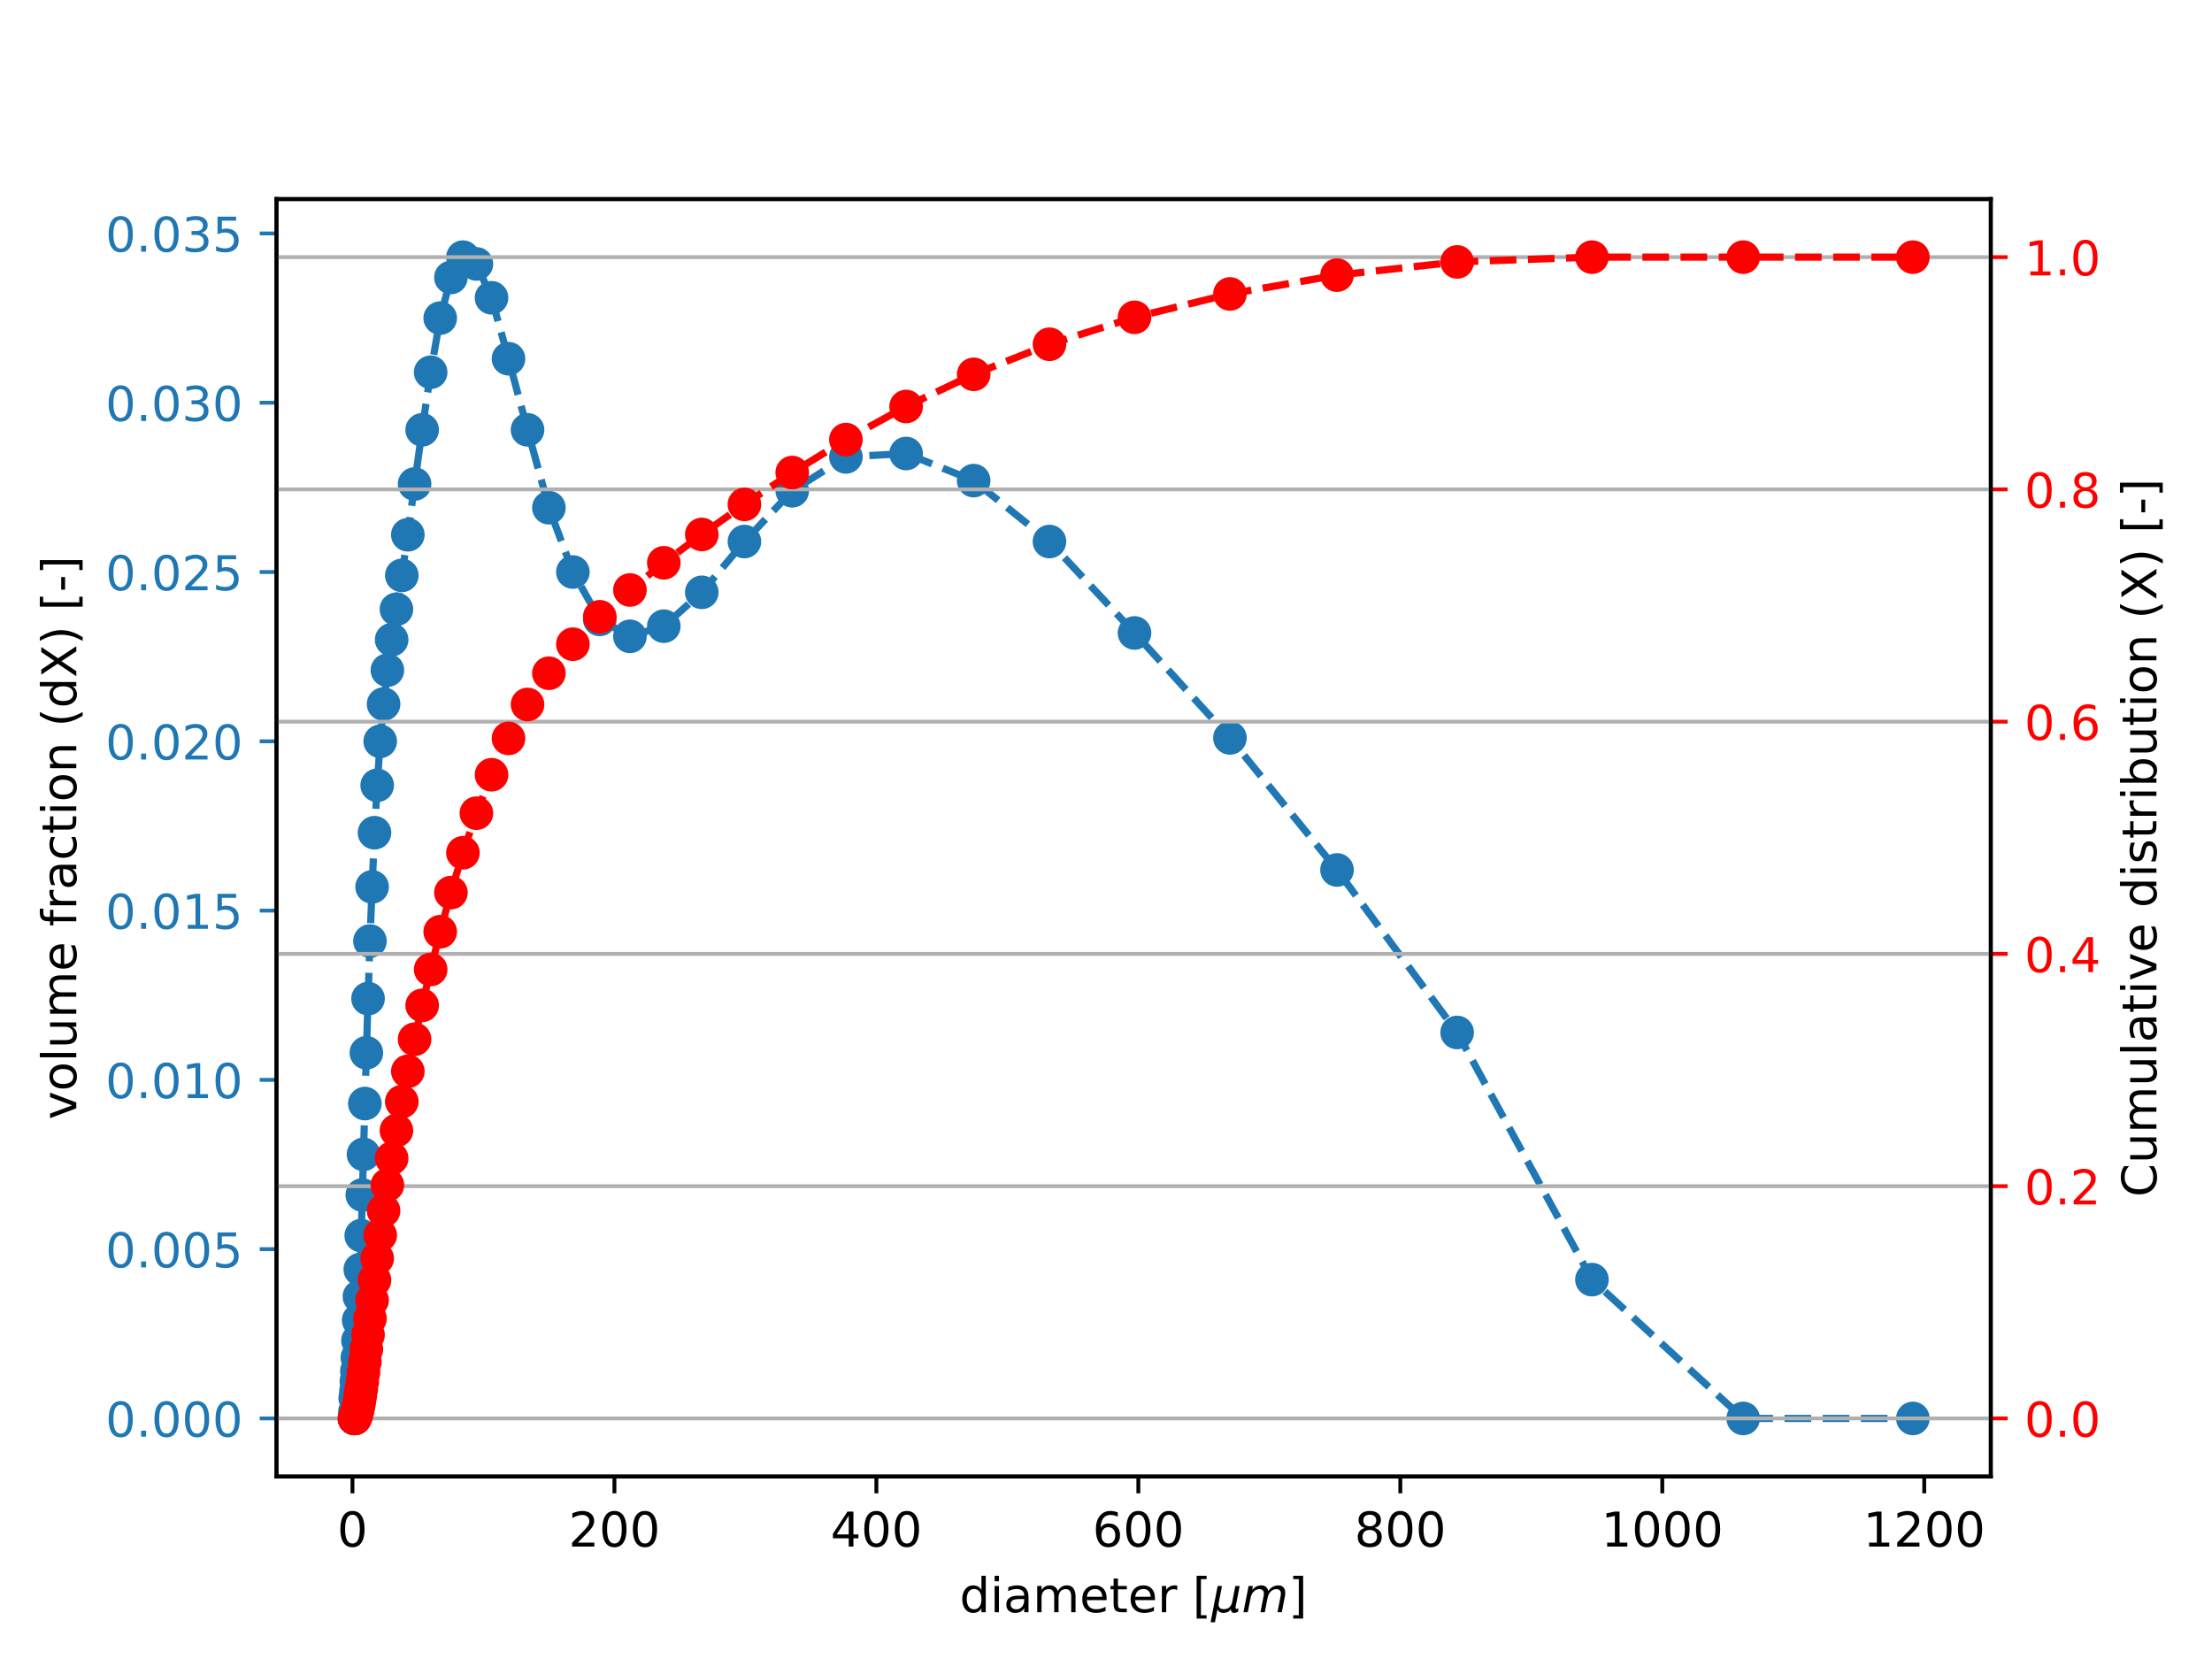 <?xml version="1.0" encoding="utf-8" standalone="no"?>
<!DOCTYPE svg PUBLIC "-//W3C//DTD SVG 1.1//EN"
  "http://www.w3.org/Graphics/SVG/1.1/DTD/svg11.dtd">
<!-- Created with matplotlib (https://matplotlib.org/) -->
<svg height="345.6pt" version="1.1" viewBox="0 0 460.8 345.6" width="460.8pt" xmlns="http://www.w3.org/2000/svg" xmlns:xlink="http://www.w3.org/1999/xlink">
 <defs>
  <style type="text/css">
*{stroke-linecap:butt;stroke-linejoin:round;}
  </style>
 </defs>
 <g id="figure_1">
  <g id="patch_1">
   <path d="M 0 345.6 
L 460.8 345.6 
L 460.8 0 
L 0 0 
z
" style="fill:#ffffff;"/>
  </g>
  <g id="axes_1">
   <g id="patch_2">
    <path d="M 57.6 307.584 
L 414.72 307.584 
L 414.72 41.472 
L 57.6 41.472 
z
" style="fill:#ffffff;"/>
   </g>
   <g id="matplotlib.axis_1">
    <g id="xtick_1">
     <g id="line2d_1">
      <defs>
       <path d="M 0 0 
L 0 3.5 
" id="m85340849f3" style="stroke:#000000;stroke-width:0.8;"/>
      </defs>
      <g>
       <use style="stroke:#000000;stroke-width:0.8;" x="73.423" xlink:href="#m85340849f3" y="307.584"/>
      </g>
     </g>
     <g id="text_1">
      <!-- 0 -->
      <defs>
       <path d="M 31.781 66.406 
Q 24.172 66.406 20.328 58.906 
Q 16.5 51.422 16.5 36.375 
Q 16.5 21.391 20.328 13.891 
Q 24.172 6.391 31.781 6.391 
Q 39.453 6.391 43.281 13.891 
Q 47.125 21.391 47.125 36.375 
Q 47.125 51.422 43.281 58.906 
Q 39.453 66.406 31.781 66.406 
z
M 31.781 74.219 
Q 44.047 74.219 50.516 64.516 
Q 56.984 54.828 56.984 36.375 
Q 56.984 17.969 50.516 8.266 
Q 44.047 -1.422 31.781 -1.422 
Q 19.531 -1.422 13.062 8.266 
Q 6.594 17.969 6.594 36.375 
Q 6.594 54.828 13.062 64.516 
Q 19.531 74.219 31.781 74.219 
z
" id="DejaVuSans-48"/>
      </defs>
      <g transform="translate(70.242 322.182)scale(0.1 -0.1)">
       <use xlink:href="#DejaVuSans-48"/>
      </g>
     </g>
    </g>
    <g id="xtick_2">
     <g id="line2d_2">
      <g>
       <use style="stroke:#000000;stroke-width:0.8;" x="127.995" xlink:href="#m85340849f3" y="307.584"/>
      </g>
     </g>
     <g id="text_2">
      <!-- 200 -->
      <defs>
       <path d="M 19.188 8.297 
L 53.609 8.297 
L 53.609 0 
L 7.328 0 
L 7.328 8.297 
Q 12.938 14.109 22.625 23.891 
Q 32.328 33.688 34.812 36.531 
Q 39.547 41.844 41.422 45.531 
Q 43.312 49.219 43.312 52.781 
Q 43.312 58.594 39.234 62.25 
Q 35.156 65.922 28.609 65.922 
Q 23.969 65.922 18.812 64.312 
Q 13.672 62.703 7.812 59.422 
L 7.812 69.391 
Q 13.766 71.781 18.938 73 
Q 24.125 74.219 28.422 74.219 
Q 39.75 74.219 46.484 68.547 
Q 53.219 62.891 53.219 53.422 
Q 53.219 48.922 51.531 44.891 
Q 49.859 40.875 45.406 35.406 
Q 44.188 33.984 37.641 27.219 
Q 31.109 20.453 19.188 8.297 
z
" id="DejaVuSans-50"/>
      </defs>
      <g transform="translate(118.452 322.182)scale(0.1 -0.1)">
       <use xlink:href="#DejaVuSans-50"/>
       <use x="63.623" xlink:href="#DejaVuSans-48"/>
       <use x="127.246" xlink:href="#DejaVuSans-48"/>
      </g>
     </g>
    </g>
    <g id="xtick_3">
     <g id="line2d_3">
      <g>
       <use style="stroke:#000000;stroke-width:0.8;" x="182.567" xlink:href="#m85340849f3" y="307.584"/>
      </g>
     </g>
     <g id="text_3">
      <!-- 400 -->
      <defs>
       <path d="M 37.797 64.312 
L 12.891 25.391 
L 37.797 25.391 
z
M 35.203 72.906 
L 47.609 72.906 
L 47.609 25.391 
L 58.016 25.391 
L 58.016 17.188 
L 47.609 17.188 
L 47.609 0 
L 37.797 0 
L 37.797 17.188 
L 4.891 17.188 
L 4.891 26.703 
z
" id="DejaVuSans-52"/>
      </defs>
      <g transform="translate(173.023 322.182)scale(0.1 -0.1)">
       <use xlink:href="#DejaVuSans-52"/>
       <use x="63.623" xlink:href="#DejaVuSans-48"/>
       <use x="127.246" xlink:href="#DejaVuSans-48"/>
      </g>
     </g>
    </g>
    <g id="xtick_4">
     <g id="line2d_4">
      <g>
       <use style="stroke:#000000;stroke-width:0.8;" x="237.139" xlink:href="#m85340849f3" y="307.584"/>
      </g>
     </g>
     <g id="text_4">
      <!-- 600 -->
      <defs>
       <path d="M 33.016 40.375 
Q 26.375 40.375 22.484 35.828 
Q 18.609 31.297 18.609 23.391 
Q 18.609 15.531 22.484 10.953 
Q 26.375 6.391 33.016 6.391 
Q 39.656 6.391 43.531 10.953 
Q 47.406 15.531 47.406 23.391 
Q 47.406 31.297 43.531 35.828 
Q 39.656 40.375 33.016 40.375 
z
M 52.594 71.297 
L 52.594 62.312 
Q 48.875 64.062 45.094 64.984 
Q 41.312 65.922 37.594 65.922 
Q 27.828 65.922 22.672 59.328 
Q 17.531 52.734 16.797 39.406 
Q 19.672 43.656 24.016 45.922 
Q 28.375 48.188 33.594 48.188 
Q 44.578 48.188 50.953 41.516 
Q 57.328 34.859 57.328 23.391 
Q 57.328 12.156 50.688 5.359 
Q 44.047 -1.422 33.016 -1.422 
Q 20.359 -1.422 13.672 8.266 
Q 6.984 17.969 6.984 36.375 
Q 6.984 53.656 15.188 63.938 
Q 23.391 74.219 37.203 74.219 
Q 40.922 74.219 44.703 73.484 
Q 48.484 72.75 52.594 71.297 
z
" id="DejaVuSans-54"/>
      </defs>
      <g transform="translate(227.595 322.182)scale(0.1 -0.1)">
       <use xlink:href="#DejaVuSans-54"/>
       <use x="63.623" xlink:href="#DejaVuSans-48"/>
       <use x="127.246" xlink:href="#DejaVuSans-48"/>
      </g>
     </g>
    </g>
    <g id="xtick_5">
     <g id="line2d_5">
      <g>
       <use style="stroke:#000000;stroke-width:0.8;" x="291.711" xlink:href="#m85340849f3" y="307.584"/>
      </g>
     </g>
     <g id="text_5">
      <!-- 800 -->
      <defs>
       <path d="M 31.781 34.625 
Q 24.75 34.625 20.719 30.859 
Q 16.703 27.094 16.703 20.516 
Q 16.703 13.922 20.719 10.156 
Q 24.75 6.391 31.781 6.391 
Q 38.812 6.391 42.859 10.172 
Q 46.922 13.969 46.922 20.516 
Q 46.922 27.094 42.891 30.859 
Q 38.875 34.625 31.781 34.625 
z
M 21.922 38.812 
Q 15.578 40.375 12.031 44.719 
Q 8.5 49.078 8.5 55.328 
Q 8.5 64.062 14.719 69.141 
Q 20.953 74.219 31.781 74.219 
Q 42.672 74.219 48.875 69.141 
Q 55.078 64.062 55.078 55.328 
Q 55.078 49.078 51.531 44.719 
Q 48 40.375 41.703 38.812 
Q 48.828 37.156 52.797 32.312 
Q 56.781 27.484 56.781 20.516 
Q 56.781 9.906 50.312 4.234 
Q 43.844 -1.422 31.781 -1.422 
Q 19.734 -1.422 13.25 4.234 
Q 6.781 9.906 6.781 20.516 
Q 6.781 27.484 10.781 32.312 
Q 14.797 37.156 21.922 38.812 
z
M 18.312 54.391 
Q 18.312 48.734 21.844 45.562 
Q 25.391 42.391 31.781 42.391 
Q 38.141 42.391 41.719 45.562 
Q 45.312 48.734 45.312 54.391 
Q 45.312 60.062 41.719 63.234 
Q 38.141 66.406 31.781 66.406 
Q 25.391 66.406 21.844 63.234 
Q 18.312 60.062 18.312 54.391 
z
" id="DejaVuSans-56"/>
      </defs>
      <g transform="translate(282.167 322.182)scale(0.1 -0.1)">
       <use xlink:href="#DejaVuSans-56"/>
       <use x="63.623" xlink:href="#DejaVuSans-48"/>
       <use x="127.246" xlink:href="#DejaVuSans-48"/>
      </g>
     </g>
    </g>
    <g id="xtick_6">
     <g id="line2d_6">
      <g>
       <use style="stroke:#000000;stroke-width:0.8;" x="346.283" xlink:href="#m85340849f3" y="307.584"/>
      </g>
     </g>
     <g id="text_6">
      <!-- 1000 -->
      <defs>
       <path d="M 12.406 8.297 
L 28.516 8.297 
L 28.516 63.922 
L 10.984 60.406 
L 10.984 69.391 
L 28.422 72.906 
L 38.281 72.906 
L 38.281 8.297 
L 54.391 8.297 
L 54.391 0 
L 12.406 0 
z
" id="DejaVuSans-49"/>
      </defs>
      <g transform="translate(333.558 322.182)scale(0.1 -0.1)">
       <use xlink:href="#DejaVuSans-49"/>
       <use x="63.623" xlink:href="#DejaVuSans-48"/>
       <use x="127.246" xlink:href="#DejaVuSans-48"/>
       <use x="190.869" xlink:href="#DejaVuSans-48"/>
      </g>
     </g>
    </g>
    <g id="xtick_7">
     <g id="line2d_7">
      <g>
       <use style="stroke:#000000;stroke-width:0.8;" x="400.854" xlink:href="#m85340849f3" y="307.584"/>
      </g>
     </g>
     <g id="text_7">
      <!-- 1200 -->
      <g transform="translate(388.129 322.182)scale(0.1 -0.1)">
       <use xlink:href="#DejaVuSans-49"/>
       <use x="63.623" xlink:href="#DejaVuSans-50"/>
       <use x="127.246" xlink:href="#DejaVuSans-48"/>
       <use x="190.869" xlink:href="#DejaVuSans-48"/>
      </g>
     </g>
    </g>
    <g id="text_8">
     <!-- diameter [$\mu m$] -->
     <defs>
      <path d="M 45.406 46.391 
L 45.406 75.984 
L 54.391 75.984 
L 54.391 0 
L 45.406 0 
L 45.406 8.203 
Q 42.578 3.328 38.25 0.953 
Q 33.938 -1.422 27.875 -1.422 
Q 17.969 -1.422 11.734 6.484 
Q 5.516 14.406 5.516 27.297 
Q 5.516 40.188 11.734 48.094 
Q 17.969 56 27.875 56 
Q 33.938 56 38.25 53.625 
Q 42.578 51.266 45.406 46.391 
z
M 14.797 27.297 
Q 14.797 17.391 18.875 11.75 
Q 22.953 6.109 30.078 6.109 
Q 37.203 6.109 41.297 11.75 
Q 45.406 17.391 45.406 27.297 
Q 45.406 37.203 41.297 42.844 
Q 37.203 48.484 30.078 48.484 
Q 22.953 48.484 18.875 42.844 
Q 14.797 37.203 14.797 27.297 
z
" id="DejaVuSans-100"/>
      <path d="M 9.422 54.688 
L 18.406 54.688 
L 18.406 0 
L 9.422 0 
z
M 9.422 75.984 
L 18.406 75.984 
L 18.406 64.594 
L 9.422 64.594 
z
" id="DejaVuSans-105"/>
      <path d="M 34.281 27.484 
Q 23.391 27.484 19.188 25 
Q 14.984 22.516 14.984 16.5 
Q 14.984 11.719 18.141 8.906 
Q 21.297 6.109 26.703 6.109 
Q 34.188 6.109 38.703 11.406 
Q 43.219 16.703 43.219 25.484 
L 43.219 27.484 
z
M 52.203 31.203 
L 52.203 0 
L 43.219 0 
L 43.219 8.297 
Q 40.141 3.328 35.547 0.953 
Q 30.953 -1.422 24.312 -1.422 
Q 15.922 -1.422 10.953 3.297 
Q 6 8.016 6 15.922 
Q 6 25.141 12.172 29.828 
Q 18.359 34.516 30.609 34.516 
L 43.219 34.516 
L 43.219 35.406 
Q 43.219 41.609 39.141 45 
Q 35.062 48.391 27.688 48.391 
Q 23 48.391 18.547 47.266 
Q 14.109 46.141 10.016 43.891 
L 10.016 52.203 
Q 14.938 54.109 19.578 55.047 
Q 24.219 56 28.609 56 
Q 40.484 56 46.344 49.844 
Q 52.203 43.703 52.203 31.203 
z
" id="DejaVuSans-97"/>
      <path d="M 52 44.188 
Q 55.375 50.25 60.062 53.125 
Q 64.75 56 71.094 56 
Q 79.641 56 84.281 50.016 
Q 88.922 44.047 88.922 33.016 
L 88.922 0 
L 79.891 0 
L 79.891 32.719 
Q 79.891 40.578 77.094 44.375 
Q 74.312 48.188 68.609 48.188 
Q 61.625 48.188 57.562 43.547 
Q 53.516 38.922 53.516 30.906 
L 53.516 0 
L 44.484 0 
L 44.484 32.719 
Q 44.484 40.625 41.703 44.406 
Q 38.922 48.188 33.109 48.188 
Q 26.219 48.188 22.156 43.531 
Q 18.109 38.875 18.109 30.906 
L 18.109 0 
L 9.078 0 
L 9.078 54.688 
L 18.109 54.688 
L 18.109 46.188 
Q 21.188 51.219 25.484 53.609 
Q 29.781 56 35.688 56 
Q 41.656 56 45.828 52.969 
Q 50 49.953 52 44.188 
z
" id="DejaVuSans-109"/>
      <path d="M 56.203 29.594 
L 56.203 25.203 
L 14.891 25.203 
Q 15.484 15.922 20.484 11.062 
Q 25.484 6.203 34.422 6.203 
Q 39.594 6.203 44.453 7.469 
Q 49.312 8.734 54.109 11.281 
L 54.109 2.781 
Q 49.266 0.734 44.188 -0.344 
Q 39.109 -1.422 33.891 -1.422 
Q 20.797 -1.422 13.156 6.188 
Q 5.516 13.812 5.516 26.812 
Q 5.516 40.234 12.766 48.109 
Q 20.016 56 32.328 56 
Q 43.359 56 49.781 48.891 
Q 56.203 41.797 56.203 29.594 
z
M 47.219 32.234 
Q 47.125 39.594 43.094 43.984 
Q 39.062 48.391 32.422 48.391 
Q 24.906 48.391 20.391 44.141 
Q 15.875 39.891 15.188 32.172 
z
" id="DejaVuSans-101"/>
      <path d="M 18.312 70.219 
L 18.312 54.688 
L 36.812 54.688 
L 36.812 47.703 
L 18.312 47.703 
L 18.312 18.016 
Q 18.312 11.328 20.141 9.422 
Q 21.969 7.516 27.594 7.516 
L 36.812 7.516 
L 36.812 0 
L 27.594 0 
Q 17.188 0 13.234 3.875 
Q 9.281 7.766 9.281 18.016 
L 9.281 47.703 
L 2.688 47.703 
L 2.688 54.688 
L 9.281 54.688 
L 9.281 70.219 
z
" id="DejaVuSans-116"/>
      <path d="M 41.109 46.297 
Q 39.594 47.172 37.812 47.578 
Q 36.031 48 33.891 48 
Q 26.266 48 22.188 43.047 
Q 18.109 38.094 18.109 28.812 
L 18.109 0 
L 9.078 0 
L 9.078 54.688 
L 18.109 54.688 
L 18.109 46.188 
Q 20.953 51.172 25.484 53.578 
Q 30.031 56 36.531 56 
Q 37.453 56 38.578 55.875 
Q 39.703 55.766 41.062 55.516 
z
" id="DejaVuSans-114"/>
      <path id="DejaVuSans-32"/>
      <path d="M 8.594 75.984 
L 29.297 75.984 
L 29.297 69 
L 17.578 69 
L 17.578 -6.203 
L 29.297 -6.203 
L 29.297 -13.188 
L 8.594 -13.188 
z
" id="DejaVuSans-91"/>
      <path d="M -1.312 -20.797 
L 13.375 54.688 
L 22.406 54.688 
L 15.766 20.656 
Q 15.578 19.625 15.422 18.359 
Q 15.281 17.094 15.281 15.828 
Q 15.281 11.281 18.141 8.828 
Q 21 6.391 26.312 6.391 
Q 33.547 6.391 37.984 10.484 
Q 42.438 14.594 44 22.797 
L 50.203 54.688 
L 59.188 54.688 
L 51.031 12.641 
Q 50.828 11.719 50.75 11.031 
Q 50.688 10.359 50.688 9.812 
Q 50.688 8.297 51.297 7.594 
Q 51.906 6.891 53.219 6.891 
Q 53.719 6.891 54.562 7.125 
Q 55.422 7.375 56.984 8.016 
L 55.609 0.781 
Q 53.469 -0.297 51.516 -0.859 
Q 49.562 -1.422 47.703 -1.422 
Q 44.484 -1.422 42.656 0.625 
Q 40.828 2.688 40.828 6.297 
Q 38.094 2.391 34.297 0.484 
Q 30.516 -1.422 25.391 -1.422 
Q 20.844 -1.422 17.453 0.672 
Q 14.062 2.781 12.984 6.203 
L 7.719 -20.797 
z
" id="DejaVuSans-Oblique-956"/>
      <path d="M 89.797 33.016 
L 83.406 0 
L 74.422 0 
L 80.719 32.719 
Q 81.109 34.812 81.297 36.328 
Q 81.5 37.844 81.5 38.922 
Q 81.5 43.312 79.047 45.75 
Q 76.609 48.188 72.219 48.188 
Q 65.672 48.188 60.547 43.281 
Q 55.422 38.375 53.906 30.516 
L 47.906 0 
L 38.922 0 
L 45.312 32.719 
Q 45.703 34.516 45.891 36.047 
Q 46.094 37.594 46.094 38.812 
Q 46.094 43.266 43.656 45.719 
Q 41.219 48.188 36.922 48.188 
Q 30.281 48.188 25.141 43.281 
Q 20.016 38.375 18.5 30.516 
L 12.5 0 
L 3.516 0 
L 14.203 54.688 
L 23.188 54.688 
L 21.484 46.188 
Q 25.141 50.984 30.047 53.484 
Q 34.969 56 40.578 56 
Q 46.531 56 50.359 52.875 
Q 54.203 49.75 54.984 44.188 
Q 59.078 49.953 64.469 52.969 
Q 69.875 56 75.875 56 
Q 82.906 56 86.734 51.953 
Q 90.578 47.906 90.578 40.484 
Q 90.578 38.875 90.375 36.938 
Q 90.188 35.016 89.797 33.016 
z
" id="DejaVuSans-Oblique-109"/>
      <path d="M 30.422 75.984 
L 30.422 -13.188 
L 9.719 -13.188 
L 9.719 -6.203 
L 21.391 -6.203 
L 21.391 69 
L 9.719 69 
L 9.719 75.984 
z
" id="DejaVuSans-93"/>
     </defs>
     <g transform="translate(199.91 335.862)scale(0.1 -0.1)">
      <use transform="translate(0 0.016)" xlink:href="#DejaVuSans-100"/>
      <use transform="translate(63.477 0.016)" xlink:href="#DejaVuSans-105"/>
      <use transform="translate(91.26 0.016)" xlink:href="#DejaVuSans-97"/>
      <use transform="translate(152.539 0.016)" xlink:href="#DejaVuSans-109"/>
      <use transform="translate(249.951 0.016)" xlink:href="#DejaVuSans-101"/>
      <use transform="translate(311.475 0.016)" xlink:href="#DejaVuSans-116"/>
      <use transform="translate(350.684 0.016)" xlink:href="#DejaVuSans-101"/>
      <use transform="translate(412.207 0.016)" xlink:href="#DejaVuSans-114"/>
      <use transform="translate(453.32 0.016)" xlink:href="#DejaVuSans-32"/>
      <use transform="translate(485.107 0.016)" xlink:href="#DejaVuSans-91"/>
      <use transform="translate(524.121 0.016)" xlink:href="#DejaVuSans-Oblique-956"/>
      <use transform="translate(587.744 0.016)" xlink:href="#DejaVuSans-Oblique-109"/>
      <use transform="translate(685.156 0.016)" xlink:href="#DejaVuSans-93"/>
     </g>
    </g>
   </g>
   <g id="matplotlib.axis_2">
    <g id="ytick_1">
     <g id="line2d_8">
      <defs>
       <path d="M 0 0 
L -3.5 0 
" id="m19a12d6ea1" style="stroke:#1f77b4;stroke-width:0.8;"/>
      </defs>
      <g>
       <use style="fill:#1f77b4;stroke:#1f77b4;stroke-width:0.8;" x="57.6" xlink:href="#m19a12d6ea1" y="295.488"/>
      </g>
     </g>
     <g id="text_9">
      <!-- 0.000 -->
      <defs>
       <path d="M 10.688 12.406 
L 21 12.406 
L 21 0 
L 10.688 0 
z
" id="DejaVuSans-46"/>
      </defs>
      <g style="fill:#1f77b4;" transform="translate(21.972 299.287)scale(0.1 -0.1)">
       <use xlink:href="#DejaVuSans-48"/>
       <use x="63.623" xlink:href="#DejaVuSans-46"/>
       <use x="95.41" xlink:href="#DejaVuSans-48"/>
       <use x="159.033" xlink:href="#DejaVuSans-48"/>
       <use x="222.656" xlink:href="#DejaVuSans-48"/>
      </g>
     </g>
    </g>
    <g id="ytick_2">
     <g id="line2d_9">
      <g>
       <use style="fill:#1f77b4;stroke:#1f77b4;stroke-width:0.8;" x="57.6" xlink:href="#m19a12d6ea1" y="260.223"/>
      </g>
     </g>
     <g id="text_10">
      <!-- 0.005 -->
      <defs>
       <path d="M 10.797 72.906 
L 49.516 72.906 
L 49.516 64.594 
L 19.828 64.594 
L 19.828 46.734 
Q 21.969 47.469 24.109 47.828 
Q 26.266 48.188 28.422 48.188 
Q 40.625 48.188 47.75 41.5 
Q 54.891 34.812 54.891 23.391 
Q 54.891 11.625 47.562 5.094 
Q 40.234 -1.422 26.906 -1.422 
Q 22.312 -1.422 17.547 -0.641 
Q 12.797 0.141 7.719 1.703 
L 7.719 11.625 
Q 12.109 9.234 16.797 8.062 
Q 21.484 6.891 26.703 6.891 
Q 35.156 6.891 40.078 11.328 
Q 45.016 15.766 45.016 23.391 
Q 45.016 31 40.078 35.438 
Q 35.156 39.891 26.703 39.891 
Q 22.75 39.891 18.812 39.016 
Q 14.891 38.141 10.797 36.281 
z
" id="DejaVuSans-53"/>
      </defs>
      <g style="fill:#1f77b4;" transform="translate(21.972 264.022)scale(0.1 -0.1)">
       <use xlink:href="#DejaVuSans-48"/>
       <use x="63.623" xlink:href="#DejaVuSans-46"/>
       <use x="95.41" xlink:href="#DejaVuSans-48"/>
       <use x="159.033" xlink:href="#DejaVuSans-48"/>
       <use x="222.656" xlink:href="#DejaVuSans-53"/>
      </g>
     </g>
    </g>
    <g id="ytick_3">
     <g id="line2d_10">
      <g>
       <use style="fill:#1f77b4;stroke:#1f77b4;stroke-width:0.8;" x="57.6" xlink:href="#m19a12d6ea1" y="224.957"/>
      </g>
     </g>
     <g id="text_11">
      <!-- 0.010 -->
      <g style="fill:#1f77b4;" transform="translate(21.972 228.757)scale(0.1 -0.1)">
       <use xlink:href="#DejaVuSans-48"/>
       <use x="63.623" xlink:href="#DejaVuSans-46"/>
       <use x="95.41" xlink:href="#DejaVuSans-48"/>
       <use x="159.033" xlink:href="#DejaVuSans-49"/>
       <use x="222.656" xlink:href="#DejaVuSans-48"/>
      </g>
     </g>
    </g>
    <g id="ytick_4">
     <g id="line2d_11">
      <g>
       <use style="fill:#1f77b4;stroke:#1f77b4;stroke-width:0.8;" x="57.6" xlink:href="#m19a12d6ea1" y="189.692"/>
      </g>
     </g>
     <g id="text_12">
      <!-- 0.015 -->
      <g style="fill:#1f77b4;" transform="translate(21.972 193.491)scale(0.1 -0.1)">
       <use xlink:href="#DejaVuSans-48"/>
       <use x="63.623" xlink:href="#DejaVuSans-46"/>
       <use x="95.41" xlink:href="#DejaVuSans-48"/>
       <use x="159.033" xlink:href="#DejaVuSans-49"/>
       <use x="222.656" xlink:href="#DejaVuSans-53"/>
      </g>
     </g>
    </g>
    <g id="ytick_5">
     <g id="line2d_12">
      <g>
       <use style="fill:#1f77b4;stroke:#1f77b4;stroke-width:0.8;" x="57.6" xlink:href="#m19a12d6ea1" y="154.427"/>
      </g>
     </g>
     <g id="text_13">
      <!-- 0.020 -->
      <g style="fill:#1f77b4;" transform="translate(21.972 158.226)scale(0.1 -0.1)">
       <use xlink:href="#DejaVuSans-48"/>
       <use x="63.623" xlink:href="#DejaVuSans-46"/>
       <use x="95.41" xlink:href="#DejaVuSans-48"/>
       <use x="159.033" xlink:href="#DejaVuSans-50"/>
       <use x="222.656" xlink:href="#DejaVuSans-48"/>
      </g>
     </g>
    </g>
    <g id="ytick_6">
     <g id="line2d_13">
      <g>
       <use style="fill:#1f77b4;stroke:#1f77b4;stroke-width:0.8;" x="57.6" xlink:href="#m19a12d6ea1" y="119.161"/>
      </g>
     </g>
     <g id="text_14">
      <!-- 0.025 -->
      <g style="fill:#1f77b4;" transform="translate(21.972 122.961)scale(0.1 -0.1)">
       <use xlink:href="#DejaVuSans-48"/>
       <use x="63.623" xlink:href="#DejaVuSans-46"/>
       <use x="95.41" xlink:href="#DejaVuSans-48"/>
       <use x="159.033" xlink:href="#DejaVuSans-50"/>
       <use x="222.656" xlink:href="#DejaVuSans-53"/>
      </g>
     </g>
    </g>
    <g id="ytick_7">
     <g id="line2d_14">
      <g>
       <use style="fill:#1f77b4;stroke:#1f77b4;stroke-width:0.8;" x="57.6" xlink:href="#m19a12d6ea1" y="83.896"/>
      </g>
     </g>
     <g id="text_15">
      <!-- 0.030 -->
      <defs>
       <path d="M 40.578 39.312 
Q 47.656 37.797 51.625 33 
Q 55.609 28.219 55.609 21.188 
Q 55.609 10.406 48.188 4.484 
Q 40.766 -1.422 27.094 -1.422 
Q 22.516 -1.422 17.656 -0.516 
Q 12.797 0.391 7.625 2.203 
L 7.625 11.719 
Q 11.719 9.328 16.594 8.109 
Q 21.484 6.891 26.812 6.891 
Q 36.078 6.891 40.938 10.547 
Q 45.797 14.203 45.797 21.188 
Q 45.797 27.641 41.281 31.266 
Q 36.766 34.906 28.719 34.906 
L 20.219 34.906 
L 20.219 43.016 
L 29.109 43.016 
Q 36.375 43.016 40.234 45.922 
Q 44.094 48.828 44.094 54.297 
Q 44.094 59.906 40.109 62.906 
Q 36.141 65.922 28.719 65.922 
Q 24.656 65.922 20.016 65.031 
Q 15.375 64.156 9.812 62.312 
L 9.812 71.094 
Q 15.438 72.656 20.344 73.438 
Q 25.25 74.219 29.594 74.219 
Q 40.828 74.219 47.359 69.109 
Q 53.906 64.016 53.906 55.328 
Q 53.906 49.266 50.438 45.094 
Q 46.969 40.922 40.578 39.312 
z
" id="DejaVuSans-51"/>
      </defs>
      <g style="fill:#1f77b4;" transform="translate(21.972 87.695)scale(0.1 -0.1)">
       <use xlink:href="#DejaVuSans-48"/>
       <use x="63.623" xlink:href="#DejaVuSans-46"/>
       <use x="95.41" xlink:href="#DejaVuSans-48"/>
       <use x="159.033" xlink:href="#DejaVuSans-51"/>
       <use x="222.656" xlink:href="#DejaVuSans-48"/>
      </g>
     </g>
    </g>
    <g id="ytick_8">
     <g id="line2d_15">
      <g>
       <use style="fill:#1f77b4;stroke:#1f77b4;stroke-width:0.8;" x="57.6" xlink:href="#m19a12d6ea1" y="48.631"/>
      </g>
     </g>
     <g id="text_16">
      <!-- 0.035 -->
      <g style="fill:#1f77b4;" transform="translate(21.972 52.43)scale(0.1 -0.1)">
       <use xlink:href="#DejaVuSans-48"/>
       <use x="63.623" xlink:href="#DejaVuSans-46"/>
       <use x="95.41" xlink:href="#DejaVuSans-48"/>
       <use x="159.033" xlink:href="#DejaVuSans-51"/>
       <use x="222.656" xlink:href="#DejaVuSans-53"/>
      </g>
     </g>
    </g>
    <g id="text_17">
     <!-- volume fraction (dX) [-] -->
     <defs>
      <path d="M 2.984 54.688 
L 12.5 54.688 
L 29.594 8.797 
L 46.688 54.688 
L 56.203 54.688 
L 35.688 0 
L 23.484 0 
z
" id="DejaVuSans-118"/>
      <path d="M 30.609 48.391 
Q 23.391 48.391 19.188 42.75 
Q 14.984 37.109 14.984 27.297 
Q 14.984 17.484 19.156 11.844 
Q 23.344 6.203 30.609 6.203 
Q 37.797 6.203 41.984 11.859 
Q 46.188 17.531 46.188 27.297 
Q 46.188 37.016 41.984 42.703 
Q 37.797 48.391 30.609 48.391 
z
M 30.609 56 
Q 42.328 56 49.016 48.375 
Q 55.719 40.766 55.719 27.297 
Q 55.719 13.875 49.016 6.219 
Q 42.328 -1.422 30.609 -1.422 
Q 18.844 -1.422 12.172 6.219 
Q 5.516 13.875 5.516 27.297 
Q 5.516 40.766 12.172 48.375 
Q 18.844 56 30.609 56 
z
" id="DejaVuSans-111"/>
      <path d="M 9.422 75.984 
L 18.406 75.984 
L 18.406 0 
L 9.422 0 
z
" id="DejaVuSans-108"/>
      <path d="M 8.5 21.578 
L 8.5 54.688 
L 17.484 54.688 
L 17.484 21.922 
Q 17.484 14.156 20.5 10.266 
Q 23.531 6.391 29.594 6.391 
Q 36.859 6.391 41.078 11.031 
Q 45.312 15.672 45.312 23.688 
L 45.312 54.688 
L 54.297 54.688 
L 54.297 0 
L 45.312 0 
L 45.312 8.406 
Q 42.047 3.422 37.719 1 
Q 33.406 -1.422 27.688 -1.422 
Q 18.266 -1.422 13.375 4.438 
Q 8.5 10.297 8.5 21.578 
z
M 31.109 56 
z
" id="DejaVuSans-117"/>
      <path d="M 37.109 75.984 
L 37.109 68.5 
L 28.516 68.5 
Q 23.688 68.5 21.797 66.547 
Q 19.922 64.594 19.922 59.516 
L 19.922 54.688 
L 34.719 54.688 
L 34.719 47.703 
L 19.922 47.703 
L 19.922 0 
L 10.891 0 
L 10.891 47.703 
L 2.297 47.703 
L 2.297 54.688 
L 10.891 54.688 
L 10.891 58.5 
Q 10.891 67.625 15.141 71.797 
Q 19.391 75.984 28.609 75.984 
z
" id="DejaVuSans-102"/>
      <path d="M 48.781 52.594 
L 48.781 44.188 
Q 44.969 46.297 41.141 47.344 
Q 37.312 48.391 33.406 48.391 
Q 24.656 48.391 19.812 42.844 
Q 14.984 37.312 14.984 27.297 
Q 14.984 17.281 19.812 11.734 
Q 24.656 6.203 33.406 6.203 
Q 37.312 6.203 41.141 7.25 
Q 44.969 8.297 48.781 10.406 
L 48.781 2.094 
Q 45.016 0.344 40.984 -0.531 
Q 36.969 -1.422 32.422 -1.422 
Q 20.062 -1.422 12.781 6.344 
Q 5.516 14.109 5.516 27.297 
Q 5.516 40.672 12.859 48.328 
Q 20.219 56 33.016 56 
Q 37.156 56 41.109 55.141 
Q 45.062 54.297 48.781 52.594 
z
" id="DejaVuSans-99"/>
      <path d="M 54.891 33.016 
L 54.891 0 
L 45.906 0 
L 45.906 32.719 
Q 45.906 40.484 42.875 44.328 
Q 39.844 48.188 33.797 48.188 
Q 26.516 48.188 22.312 43.547 
Q 18.109 38.922 18.109 30.906 
L 18.109 0 
L 9.078 0 
L 9.078 54.688 
L 18.109 54.688 
L 18.109 46.188 
Q 21.344 51.125 25.703 53.562 
Q 30.078 56 35.797 56 
Q 45.219 56 50.047 50.172 
Q 54.891 44.344 54.891 33.016 
z
" id="DejaVuSans-110"/>
      <path d="M 31 75.875 
Q 24.469 64.656 21.281 53.656 
Q 18.109 42.672 18.109 31.391 
Q 18.109 20.125 21.312 9.062 
Q 24.516 -2 31 -13.188 
L 23.188 -13.188 
Q 15.875 -1.703 12.234 9.375 
Q 8.594 20.453 8.594 31.391 
Q 8.594 42.281 12.203 53.312 
Q 15.828 64.359 23.188 75.875 
z
" id="DejaVuSans-40"/>
      <path d="M 6.297 72.906 
L 16.891 72.906 
L 35.016 45.797 
L 53.219 72.906 
L 63.812 72.906 
L 40.375 37.891 
L 65.375 0 
L 54.781 0 
L 34.281 31 
L 13.625 0 
L 2.984 0 
L 29 38.922 
z
" id="DejaVuSans-88"/>
      <path d="M 8.016 75.875 
L 15.828 75.875 
Q 23.141 64.359 26.781 53.312 
Q 30.422 42.281 30.422 31.391 
Q 30.422 20.453 26.781 9.375 
Q 23.141 -1.703 15.828 -13.188 
L 8.016 -13.188 
Q 14.5 -2 17.703 9.062 
Q 20.906 20.125 20.906 31.391 
Q 20.906 42.672 17.703 53.656 
Q 14.5 64.656 8.016 75.875 
z
" id="DejaVuSans-41"/>
      <path d="M 4.891 31.391 
L 31.203 31.391 
L 31.203 23.391 
L 4.891 23.391 
z
" id="DejaVuSans-45"/>
     </defs>
     <g transform="translate(15.892 233.231)rotate(-90)scale(0.1 -0.1)">
      <use xlink:href="#DejaVuSans-118"/>
      <use x="59.18" xlink:href="#DejaVuSans-111"/>
      <use x="120.361" xlink:href="#DejaVuSans-108"/>
      <use x="148.145" xlink:href="#DejaVuSans-117"/>
      <use x="211.523" xlink:href="#DejaVuSans-109"/>
      <use x="308.936" xlink:href="#DejaVuSans-101"/>
      <use x="370.459" xlink:href="#DejaVuSans-32"/>
      <use x="402.246" xlink:href="#DejaVuSans-102"/>
      <use x="437.451" xlink:href="#DejaVuSans-114"/>
      <use x="478.564" xlink:href="#DejaVuSans-97"/>
      <use x="539.844" xlink:href="#DejaVuSans-99"/>
      <use x="594.824" xlink:href="#DejaVuSans-116"/>
      <use x="634.033" xlink:href="#DejaVuSans-105"/>
      <use x="661.816" xlink:href="#DejaVuSans-111"/>
      <use x="722.998" xlink:href="#DejaVuSans-110"/>
      <use x="786.377" xlink:href="#DejaVuSans-32"/>
      <use x="818.164" xlink:href="#DejaVuSans-40"/>
      <use x="857.178" xlink:href="#DejaVuSans-100"/>
      <use x="920.654" xlink:href="#DejaVuSans-88"/>
      <use x="989.16" xlink:href="#DejaVuSans-41"/>
      <use x="1028.174" xlink:href="#DejaVuSans-32"/>
      <use x="1059.961" xlink:href="#DejaVuSans-91"/>
      <use x="1098.975" xlink:href="#DejaVuSans-45"/>
      <use x="1135.059" xlink:href="#DejaVuSans-93"/>
     </g>
    </g>
   </g>
   <g id="line2d_16">
    <path clip-path="url(#p9fa203ce76)" d="M 73.833 295.488 
L 73.883 295.488 
L 73.939 294.077 
L 74.001 291.256 
L 74.072 291.256 
L 74.151 289.846 
L 74.24 287.73 
L 74.34 285.614 
L 74.452 282.792 
L 74.577 279.266 
L 74.718 275.034 
L 74.876 270.097 
L 75.053 264.455 
L 75.251 257.401 
L 75.474 248.938 
L 75.725 240.474 
L 76.006 229.895 
L 76.321 219.315 
L 76.674 208.03 
L 77.071 196.04 
L 77.516 184.755 
L 78.015 173.47 
L 78.575 163.596 
L 79.204 154.427 
L 79.909 146.668 
L 80.701 139.615 
L 81.589 133.268 
L 82.585 126.92 
L 83.703 119.867 
L 84.957 111.403 
L 86.364 100.824 
L 87.944 89.539 
L 89.715 77.548 
L 91.703 66.264 
L 93.934 57.8 
L 96.436 53.568 
L 99.244 54.979 
L 102.395 62.032 
L 105.93 74.727 
L 109.896 89.539 
L 114.347 105.761 
L 119.34 119.161 
L 124.943 129.036 
L 131.229 132.562 
L 138.282 130.446 
L 146.196 123.393 
L 155.076 112.814 
L 165.039 102.234 
L 176.218 95.181 
L 188.76 94.476 
L 202.834 100.118 
L 218.624 112.814 
L 236.341 131.857 
L 256.22 153.721 
L 278.525 181.228 
L 303.551 215.083 
L 331.631 266.57 
L 363.137 295.488 
L 398.487 295.488 
" style="fill:none;stroke:#1f77b4;stroke-dasharray:5.55,2.4;stroke-dashoffset:0;stroke-width:1.5;"/>
    <defs>
     <path d="M 0 3 
C 0.796 3 1.559 2.684 2.121 2.121 
C 2.684 1.559 3 0.796 3 0 
C 3 -0.796 2.684 -1.559 2.121 -2.121 
C 1.559 -2.684 0.796 -3 0 -3 
C -0.796 -3 -1.559 -2.684 -2.121 -2.121 
C -2.684 -1.559 -3 -0.796 -3 0 
C -3 0.796 -2.684 1.559 -2.121 2.121 
C -1.559 2.684 -0.796 3 0 3 
z
" id="m5a0b229924" style="stroke:#1f77b4;"/>
    </defs>
    <g clip-path="url(#p9fa203ce76)">
     <use style="fill:#1f77b4;stroke:#1f77b4;" x="73.833" xlink:href="#m5a0b229924" y="295.488"/>
     <use style="fill:#1f77b4;stroke:#1f77b4;" x="73.883" xlink:href="#m5a0b229924" y="295.488"/>
     <use style="fill:#1f77b4;stroke:#1f77b4;" x="73.939" xlink:href="#m5a0b229924" y="294.077"/>
     <use style="fill:#1f77b4;stroke:#1f77b4;" x="74.001" xlink:href="#m5a0b229924" y="291.256"/>
     <use style="fill:#1f77b4;stroke:#1f77b4;" x="74.072" xlink:href="#m5a0b229924" y="291.256"/>
     <use style="fill:#1f77b4;stroke:#1f77b4;" x="74.151" xlink:href="#m5a0b229924" y="289.846"/>
     <use style="fill:#1f77b4;stroke:#1f77b4;" x="74.24" xlink:href="#m5a0b229924" y="287.73"/>
     <use style="fill:#1f77b4;stroke:#1f77b4;" x="74.34" xlink:href="#m5a0b229924" y="285.614"/>
     <use style="fill:#1f77b4;stroke:#1f77b4;" x="74.452" xlink:href="#m5a0b229924" y="282.792"/>
     <use style="fill:#1f77b4;stroke:#1f77b4;" x="74.577" xlink:href="#m5a0b229924" y="279.266"/>
     <use style="fill:#1f77b4;stroke:#1f77b4;" x="74.718" xlink:href="#m5a0b229924" y="275.034"/>
     <use style="fill:#1f77b4;stroke:#1f77b4;" x="74.876" xlink:href="#m5a0b229924" y="270.097"/>
     <use style="fill:#1f77b4;stroke:#1f77b4;" x="75.053" xlink:href="#m5a0b229924" y="264.455"/>
     <use style="fill:#1f77b4;stroke:#1f77b4;" x="75.251" xlink:href="#m5a0b229924" y="257.401"/>
     <use style="fill:#1f77b4;stroke:#1f77b4;" x="75.474" xlink:href="#m5a0b229924" y="248.938"/>
     <use style="fill:#1f77b4;stroke:#1f77b4;" x="75.725" xlink:href="#m5a0b229924" y="240.474"/>
     <use style="fill:#1f77b4;stroke:#1f77b4;" x="76.006" xlink:href="#m5a0b229924" y="229.895"/>
     <use style="fill:#1f77b4;stroke:#1f77b4;" x="76.321" xlink:href="#m5a0b229924" y="219.315"/>
     <use style="fill:#1f77b4;stroke:#1f77b4;" x="76.674" xlink:href="#m5a0b229924" y="208.03"/>
     <use style="fill:#1f77b4;stroke:#1f77b4;" x="77.071" xlink:href="#m5a0b229924" y="196.04"/>
     <use style="fill:#1f77b4;stroke:#1f77b4;" x="77.516" xlink:href="#m5a0b229924" y="184.755"/>
     <use style="fill:#1f77b4;stroke:#1f77b4;" x="78.015" xlink:href="#m5a0b229924" y="173.47"/>
     <use style="fill:#1f77b4;stroke:#1f77b4;" x="78.575" xlink:href="#m5a0b229924" y="163.596"/>
     <use style="fill:#1f77b4;stroke:#1f77b4;" x="79.204" xlink:href="#m5a0b229924" y="154.427"/>
     <use style="fill:#1f77b4;stroke:#1f77b4;" x="79.909" xlink:href="#m5a0b229924" y="146.668"/>
     <use style="fill:#1f77b4;stroke:#1f77b4;" x="80.701" xlink:href="#m5a0b229924" y="139.615"/>
     <use style="fill:#1f77b4;stroke:#1f77b4;" x="81.589" xlink:href="#m5a0b229924" y="133.268"/>
     <use style="fill:#1f77b4;stroke:#1f77b4;" x="82.585" xlink:href="#m5a0b229924" y="126.92"/>
     <use style="fill:#1f77b4;stroke:#1f77b4;" x="83.703" xlink:href="#m5a0b229924" y="119.867"/>
     <use style="fill:#1f77b4;stroke:#1f77b4;" x="84.957" xlink:href="#m5a0b229924" y="111.403"/>
     <use style="fill:#1f77b4;stroke:#1f77b4;" x="86.364" xlink:href="#m5a0b229924" y="100.824"/>
     <use style="fill:#1f77b4;stroke:#1f77b4;" x="87.944" xlink:href="#m5a0b229924" y="89.539"/>
     <use style="fill:#1f77b4;stroke:#1f77b4;" x="89.715" xlink:href="#m5a0b229924" y="77.548"/>
     <use style="fill:#1f77b4;stroke:#1f77b4;" x="91.703" xlink:href="#m5a0b229924" y="66.264"/>
     <use style="fill:#1f77b4;stroke:#1f77b4;" x="93.934" xlink:href="#m5a0b229924" y="57.8"/>
     <use style="fill:#1f77b4;stroke:#1f77b4;" x="96.436" xlink:href="#m5a0b229924" y="53.568"/>
     <use style="fill:#1f77b4;stroke:#1f77b4;" x="99.244" xlink:href="#m5a0b229924" y="54.979"/>
     <use style="fill:#1f77b4;stroke:#1f77b4;" x="102.395" xlink:href="#m5a0b229924" y="62.032"/>
     <use style="fill:#1f77b4;stroke:#1f77b4;" x="105.93" xlink:href="#m5a0b229924" y="74.727"/>
     <use style="fill:#1f77b4;stroke:#1f77b4;" x="109.896" xlink:href="#m5a0b229924" y="89.539"/>
     <use style="fill:#1f77b4;stroke:#1f77b4;" x="114.347" xlink:href="#m5a0b229924" y="105.761"/>
     <use style="fill:#1f77b4;stroke:#1f77b4;" x="119.34" xlink:href="#m5a0b229924" y="119.161"/>
     <use style="fill:#1f77b4;stroke:#1f77b4;" x="124.943" xlink:href="#m5a0b229924" y="129.036"/>
     <use style="fill:#1f77b4;stroke:#1f77b4;" x="131.229" xlink:href="#m5a0b229924" y="132.562"/>
     <use style="fill:#1f77b4;stroke:#1f77b4;" x="138.282" xlink:href="#m5a0b229924" y="130.446"/>
     <use style="fill:#1f77b4;stroke:#1f77b4;" x="146.196" xlink:href="#m5a0b229924" y="123.393"/>
     <use style="fill:#1f77b4;stroke:#1f77b4;" x="155.076" xlink:href="#m5a0b229924" y="112.814"/>
     <use style="fill:#1f77b4;stroke:#1f77b4;" x="165.039" xlink:href="#m5a0b229924" y="102.234"/>
     <use style="fill:#1f77b4;stroke:#1f77b4;" x="176.218" xlink:href="#m5a0b229924" y="95.181"/>
     <use style="fill:#1f77b4;stroke:#1f77b4;" x="188.76" xlink:href="#m5a0b229924" y="94.476"/>
     <use style="fill:#1f77b4;stroke:#1f77b4;" x="202.834" xlink:href="#m5a0b229924" y="100.118"/>
     <use style="fill:#1f77b4;stroke:#1f77b4;" x="218.624" xlink:href="#m5a0b229924" y="112.814"/>
     <use style="fill:#1f77b4;stroke:#1f77b4;" x="236.341" xlink:href="#m5a0b229924" y="131.857"/>
     <use style="fill:#1f77b4;stroke:#1f77b4;" x="256.22" xlink:href="#m5a0b229924" y="153.721"/>
     <use style="fill:#1f77b4;stroke:#1f77b4;" x="278.525" xlink:href="#m5a0b229924" y="181.228"/>
     <use style="fill:#1f77b4;stroke:#1f77b4;" x="303.551" xlink:href="#m5a0b229924" y="215.083"/>
     <use style="fill:#1f77b4;stroke:#1f77b4;" x="331.631" xlink:href="#m5a0b229924" y="266.57"/>
     <use style="fill:#1f77b4;stroke:#1f77b4;" x="363.137" xlink:href="#m5a0b229924" y="295.488"/>
     <use style="fill:#1f77b4;stroke:#1f77b4;" x="398.487" xlink:href="#m5a0b229924" y="295.488"/>
    </g>
   </g>
   <g id="patch_3">
    <path d="M 57.6 307.584 
L 57.6 41.472 
" style="fill:none;stroke:#000000;stroke-linecap:square;stroke-linejoin:miter;stroke-width:0.8;"/>
   </g>
   <g id="patch_4">
    <path d="M 414.72 307.584 
L 414.72 41.472 
" style="fill:none;stroke:#000000;stroke-linecap:square;stroke-linejoin:miter;stroke-width:0.8;"/>
   </g>
   <g id="patch_5">
    <path d="M 57.6 307.584 
L 414.72 307.584 
" style="fill:none;stroke:#000000;stroke-linecap:square;stroke-linejoin:miter;stroke-width:0.8;"/>
   </g>
   <g id="patch_6">
    <path d="M 57.6 41.472 
L 414.72 41.472 
" style="fill:none;stroke:#000000;stroke-linecap:square;stroke-linejoin:miter;stroke-width:0.8;"/>
   </g>
  </g>
  <g id="axes_2">
   <g id="matplotlib.axis_3">
    <g id="ytick_9">
     <g id="line2d_17">
      <path clip-path="url(#p9fa203ce76)" d="M 57.6 295.488 
L 414.72 295.488 
" style="fill:none;stroke:#b0b0b0;stroke-linecap:square;stroke-width:0.8;"/>
     </g>
     <g id="line2d_18">
      <defs>
       <path d="M 0 0 
L 3.5 0 
" id="m60160cd2be" style="stroke:#ff0000;stroke-width:0.8;"/>
      </defs>
      <g>
       <use style="fill:#ff0000;stroke:#ff0000;stroke-width:0.8;" x="414.72" xlink:href="#m60160cd2be" y="295.488"/>
      </g>
     </g>
     <g id="text_18">
      <!-- 0.0 -->
      <g style="fill:#ff0000;" transform="translate(421.72 299.287)scale(0.1 -0.1)">
       <use xlink:href="#DejaVuSans-48"/>
       <use x="63.623" xlink:href="#DejaVuSans-46"/>
       <use x="95.41" xlink:href="#DejaVuSans-48"/>
      </g>
     </g>
    </g>
    <g id="ytick_10">
     <g id="line2d_19">
      <path clip-path="url(#p9fa203ce76)" d="M 57.6 247.104 
L 414.72 247.104 
" style="fill:none;stroke:#b0b0b0;stroke-linecap:square;stroke-width:0.8;"/>
     </g>
     <g id="line2d_20">
      <g>
       <use style="fill:#ff0000;stroke:#ff0000;stroke-width:0.8;" x="414.72" xlink:href="#m60160cd2be" y="247.104"/>
      </g>
     </g>
     <g id="text_19">
      <!-- 0.2 -->
      <g style="fill:#ff0000;" transform="translate(421.72 250.903)scale(0.1 -0.1)">
       <use xlink:href="#DejaVuSans-48"/>
       <use x="63.623" xlink:href="#DejaVuSans-46"/>
       <use x="95.41" xlink:href="#DejaVuSans-50"/>
      </g>
     </g>
    </g>
    <g id="ytick_11">
     <g id="line2d_21">
      <path clip-path="url(#p9fa203ce76)" d="M 57.6 198.72 
L 414.72 198.72 
" style="fill:none;stroke:#b0b0b0;stroke-linecap:square;stroke-width:0.8;"/>
     </g>
     <g id="line2d_22">
      <g>
       <use style="fill:#ff0000;stroke:#ff0000;stroke-width:0.8;" x="414.72" xlink:href="#m60160cd2be" y="198.72"/>
      </g>
     </g>
     <g id="text_20">
      <!-- 0.4 -->
      <g style="fill:#ff0000;" transform="translate(421.72 202.519)scale(0.1 -0.1)">
       <use xlink:href="#DejaVuSans-48"/>
       <use x="63.623" xlink:href="#DejaVuSans-46"/>
       <use x="95.41" xlink:href="#DejaVuSans-52"/>
      </g>
     </g>
    </g>
    <g id="ytick_12">
     <g id="line2d_23">
      <path clip-path="url(#p9fa203ce76)" d="M 57.6 150.336 
L 414.72 150.336 
" style="fill:none;stroke:#b0b0b0;stroke-linecap:square;stroke-width:0.8;"/>
     </g>
     <g id="line2d_24">
      <g>
       <use style="fill:#ff0000;stroke:#ff0000;stroke-width:0.8;" x="414.72" xlink:href="#m60160cd2be" y="150.336"/>
      </g>
     </g>
     <g id="text_21">
      <!-- 0.6 -->
      <g style="fill:#ff0000;" transform="translate(421.72 154.135)scale(0.1 -0.1)">
       <use xlink:href="#DejaVuSans-48"/>
       <use x="63.623" xlink:href="#DejaVuSans-46"/>
       <use x="95.41" xlink:href="#DejaVuSans-54"/>
      </g>
     </g>
    </g>
    <g id="ytick_13">
     <g id="line2d_25">
      <path clip-path="url(#p9fa203ce76)" d="M 57.6 101.952 
L 414.72 101.952 
" style="fill:none;stroke:#b0b0b0;stroke-linecap:square;stroke-width:0.8;"/>
     </g>
     <g id="line2d_26">
      <g>
       <use style="fill:#ff0000;stroke:#ff0000;stroke-width:0.8;" x="414.72" xlink:href="#m60160cd2be" y="101.952"/>
      </g>
     </g>
     <g id="text_22">
      <!-- 0.8 -->
      <g style="fill:#ff0000;" transform="translate(421.72 105.751)scale(0.1 -0.1)">
       <use xlink:href="#DejaVuSans-48"/>
       <use x="63.623" xlink:href="#DejaVuSans-46"/>
       <use x="95.41" xlink:href="#DejaVuSans-56"/>
      </g>
     </g>
    </g>
    <g id="ytick_14">
     <g id="line2d_27">
      <path clip-path="url(#p9fa203ce76)" d="M 57.6 53.568 
L 414.72 53.568 
" style="fill:none;stroke:#b0b0b0;stroke-linecap:square;stroke-width:0.8;"/>
     </g>
     <g id="line2d_28">
      <g>
       <use style="fill:#ff0000;stroke:#ff0000;stroke-width:0.8;" x="414.72" xlink:href="#m60160cd2be" y="53.568"/>
      </g>
     </g>
     <g id="text_23">
      <!-- 1.0 -->
      <g style="fill:#ff0000;" transform="translate(421.72 57.367)scale(0.1 -0.1)">
       <use xlink:href="#DejaVuSans-49"/>
       <use x="63.623" xlink:href="#DejaVuSans-46"/>
       <use x="95.41" xlink:href="#DejaVuSans-48"/>
      </g>
     </g>
    </g>
    <g id="text_24">
     <!-- Cumulative distribution (X) [-] -->
     <defs>
      <path d="M 64.406 67.281 
L 64.406 56.891 
Q 59.422 61.531 53.781 63.812 
Q 48.141 66.109 41.797 66.109 
Q 29.297 66.109 22.656 58.469 
Q 16.016 50.828 16.016 36.375 
Q 16.016 21.969 22.656 14.328 
Q 29.297 6.688 41.797 6.688 
Q 48.141 6.688 53.781 8.984 
Q 59.422 11.281 64.406 15.922 
L 64.406 5.609 
Q 59.234 2.094 53.438 0.328 
Q 47.656 -1.422 41.219 -1.422 
Q 24.656 -1.422 15.125 8.703 
Q 5.609 18.844 5.609 36.375 
Q 5.609 53.953 15.125 64.078 
Q 24.656 74.219 41.219 74.219 
Q 47.75 74.219 53.531 72.484 
Q 59.328 70.75 64.406 67.281 
z
" id="DejaVuSans-67"/>
      <path d="M 44.281 53.078 
L 44.281 44.578 
Q 40.484 46.531 36.375 47.5 
Q 32.281 48.484 27.875 48.484 
Q 21.188 48.484 17.844 46.438 
Q 14.5 44.391 14.5 40.281 
Q 14.5 37.156 16.891 35.375 
Q 19.281 33.594 26.516 31.984 
L 29.594 31.297 
Q 39.156 29.25 43.188 25.516 
Q 47.219 21.781 47.219 15.094 
Q 47.219 7.469 41.188 3.016 
Q 35.156 -1.422 24.609 -1.422 
Q 20.219 -1.422 15.453 -0.562 
Q 10.688 0.297 5.422 2 
L 5.422 11.281 
Q 10.406 8.688 15.234 7.391 
Q 20.062 6.109 24.812 6.109 
Q 31.156 6.109 34.562 8.281 
Q 37.984 10.453 37.984 14.406 
Q 37.984 18.062 35.516 20.016 
Q 33.062 21.969 24.703 23.781 
L 21.578 24.516 
Q 13.234 26.266 9.516 29.906 
Q 5.812 33.547 5.812 39.891 
Q 5.812 47.609 11.281 51.797 
Q 16.75 56 26.812 56 
Q 31.781 56 36.172 55.266 
Q 40.578 54.547 44.281 53.078 
z
" id="DejaVuSans-115"/>
      <path d="M 48.688 27.297 
Q 48.688 37.203 44.609 42.844 
Q 40.531 48.484 33.406 48.484 
Q 26.266 48.484 22.188 42.844 
Q 18.109 37.203 18.109 27.297 
Q 18.109 17.391 22.188 11.75 
Q 26.266 6.109 33.406 6.109 
Q 40.531 6.109 44.609 11.75 
Q 48.688 17.391 48.688 27.297 
z
M 18.109 46.391 
Q 20.953 51.266 25.266 53.625 
Q 29.594 56 35.594 56 
Q 45.562 56 51.781 48.094 
Q 58.016 40.188 58.016 27.297 
Q 58.016 14.406 51.781 6.484 
Q 45.562 -1.422 35.594 -1.422 
Q 29.594 -1.422 25.266 0.953 
Q 20.953 3.328 18.109 8.203 
L 18.109 0 
L 9.078 0 
L 9.078 75.984 
L 18.109 75.984 
z
" id="DejaVuSans-98"/>
     </defs>
     <g transform="translate(449.222 249.358)rotate(-90)scale(0.1 -0.1)">
      <use xlink:href="#DejaVuSans-67"/>
      <use x="69.824" xlink:href="#DejaVuSans-117"/>
      <use x="133.203" xlink:href="#DejaVuSans-109"/>
      <use x="230.615" xlink:href="#DejaVuSans-117"/>
      <use x="293.994" xlink:href="#DejaVuSans-108"/>
      <use x="321.777" xlink:href="#DejaVuSans-97"/>
      <use x="383.057" xlink:href="#DejaVuSans-116"/>
      <use x="422.266" xlink:href="#DejaVuSans-105"/>
      <use x="450.049" xlink:href="#DejaVuSans-118"/>
      <use x="509.229" xlink:href="#DejaVuSans-101"/>
      <use x="570.752" xlink:href="#DejaVuSans-32"/>
      <use x="602.539" xlink:href="#DejaVuSans-100"/>
      <use x="666.016" xlink:href="#DejaVuSans-105"/>
      <use x="693.799" xlink:href="#DejaVuSans-115"/>
      <use x="745.898" xlink:href="#DejaVuSans-116"/>
      <use x="785.107" xlink:href="#DejaVuSans-114"/>
      <use x="826.221" xlink:href="#DejaVuSans-105"/>
      <use x="854.004" xlink:href="#DejaVuSans-98"/>
      <use x="917.48" xlink:href="#DejaVuSans-117"/>
      <use x="980.859" xlink:href="#DejaVuSans-116"/>
      <use x="1020.068" xlink:href="#DejaVuSans-105"/>
      <use x="1047.852" xlink:href="#DejaVuSans-111"/>
      <use x="1109.033" xlink:href="#DejaVuSans-110"/>
      <use x="1172.412" xlink:href="#DejaVuSans-32"/>
      <use x="1204.199" xlink:href="#DejaVuSans-40"/>
      <use x="1243.213" xlink:href="#DejaVuSans-88"/>
      <use x="1311.719" xlink:href="#DejaVuSans-41"/>
      <use x="1350.732" xlink:href="#DejaVuSans-32"/>
      <use x="1382.52" xlink:href="#DejaVuSans-91"/>
      <use x="1421.533" xlink:href="#DejaVuSans-45"/>
      <use x="1457.617" xlink:href="#DejaVuSans-93"/>
     </g>
    </g>
   </g>
   <g id="line2d_29">
    <path clip-path="url(#p9fa203ce76)" d="M 73.833 295.488 
L 73.883 295.488 
L 73.939 295.44 
L 74.001 295.294 
L 74.072 295.149 
L 74.151 294.956 
L 74.24 294.69 
L 74.34 294.351 
L 74.452 293.916 
L 74.577 293.359 
L 74.718 292.658 
L 74.876 291.787 
L 75.053 290.722 
L 75.251 289.416 
L 75.474 287.819 
L 75.725 285.932 
L 76.006 283.682 
L 76.321 281.07 
L 76.674 278.07 
L 77.071 274.659 
L 77.516 270.861 
L 78.015 266.675 
L 78.575 262.151 
L 79.204 257.313 
L 79.909 252.209 
L 80.701 246.862 
L 81.589 241.298 
L 82.585 235.516 
L 83.703 229.492 
L 84.957 223.178 
L 86.364 216.501 
L 87.944 209.437 
L 89.715 201.962 
L 91.703 194.099 
L 93.934 185.947 
L 96.436 177.649 
L 99.244 169.399 
L 102.395 161.392 
L 105.93 153.82 
L 109.896 146.756 
L 114.347 140.248 
L 119.34 134.2 
L 124.943 128.491 
L 131.229 122.902 
L 138.282 117.241 
L 146.196 111.338 
L 155.076 105.073 
L 165.039 98.444 
L 176.218 91.574 
L 188.76 84.679 
L 202.834 77.978 
L 218.624 71.712 
L 236.341 66.099 
L 256.22 61.237 
L 278.525 57.318 
L 303.551 54.56 
L 331.631 53.568 
L 363.137 53.568 
L 398.487 53.568 
" style="fill:none;stroke:#ff0000;stroke-dasharray:5.55,2.4;stroke-dashoffset:0;stroke-width:1.5;"/>
    <defs>
     <path d="M 0 3 
C 0.796 3 1.559 2.684 2.121 2.121 
C 2.684 1.559 3 0.796 3 0 
C 3 -0.796 2.684 -1.559 2.121 -2.121 
C 1.559 -2.684 0.796 -3 0 -3 
C -0.796 -3 -1.559 -2.684 -2.121 -2.121 
C -2.684 -1.559 -3 -0.796 -3 0 
C -3 0.796 -2.684 1.559 -2.121 2.121 
C -1.559 2.684 -0.796 3 0 3 
z
" id="m4bc48a2ff2" style="stroke:#ff0000;"/>
    </defs>
    <g clip-path="url(#p9fa203ce76)">
     <use style="fill:#ff0000;stroke:#ff0000;" x="73.833" xlink:href="#m4bc48a2ff2" y="295.488"/>
     <use style="fill:#ff0000;stroke:#ff0000;" x="73.883" xlink:href="#m4bc48a2ff2" y="295.488"/>
     <use style="fill:#ff0000;stroke:#ff0000;" x="73.939" xlink:href="#m4bc48a2ff2" y="295.44"/>
     <use style="fill:#ff0000;stroke:#ff0000;" x="74.001" xlink:href="#m4bc48a2ff2" y="295.294"/>
     <use style="fill:#ff0000;stroke:#ff0000;" x="74.072" xlink:href="#m4bc48a2ff2" y="295.149"/>
     <use style="fill:#ff0000;stroke:#ff0000;" x="74.151" xlink:href="#m4bc48a2ff2" y="294.956"/>
     <use style="fill:#ff0000;stroke:#ff0000;" x="74.24" xlink:href="#m4bc48a2ff2" y="294.69"/>
     <use style="fill:#ff0000;stroke:#ff0000;" x="74.34" xlink:href="#m4bc48a2ff2" y="294.351"/>
     <use style="fill:#ff0000;stroke:#ff0000;" x="74.452" xlink:href="#m4bc48a2ff2" y="293.916"/>
     <use style="fill:#ff0000;stroke:#ff0000;" x="74.577" xlink:href="#m4bc48a2ff2" y="293.359"/>
     <use style="fill:#ff0000;stroke:#ff0000;" x="74.718" xlink:href="#m4bc48a2ff2" y="292.658"/>
     <use style="fill:#ff0000;stroke:#ff0000;" x="74.876" xlink:href="#m4bc48a2ff2" y="291.787"/>
     <use style="fill:#ff0000;stroke:#ff0000;" x="75.053" xlink:href="#m4bc48a2ff2" y="290.722"/>
     <use style="fill:#ff0000;stroke:#ff0000;" x="75.251" xlink:href="#m4bc48a2ff2" y="289.416"/>
     <use style="fill:#ff0000;stroke:#ff0000;" x="75.474" xlink:href="#m4bc48a2ff2" y="287.819"/>
     <use style="fill:#ff0000;stroke:#ff0000;" x="75.725" xlink:href="#m4bc48a2ff2" y="285.932"/>
     <use style="fill:#ff0000;stroke:#ff0000;" x="76.006" xlink:href="#m4bc48a2ff2" y="283.682"/>
     <use style="fill:#ff0000;stroke:#ff0000;" x="76.321" xlink:href="#m4bc48a2ff2" y="281.07"/>
     <use style="fill:#ff0000;stroke:#ff0000;" x="76.674" xlink:href="#m4bc48a2ff2" y="278.07"/>
     <use style="fill:#ff0000;stroke:#ff0000;" x="77.071" xlink:href="#m4bc48a2ff2" y="274.659"/>
     <use style="fill:#ff0000;stroke:#ff0000;" x="77.516" xlink:href="#m4bc48a2ff2" y="270.861"/>
     <use style="fill:#ff0000;stroke:#ff0000;" x="78.015" xlink:href="#m4bc48a2ff2" y="266.675"/>
     <use style="fill:#ff0000;stroke:#ff0000;" x="78.575" xlink:href="#m4bc48a2ff2" y="262.151"/>
     <use style="fill:#ff0000;stroke:#ff0000;" x="79.204" xlink:href="#m4bc48a2ff2" y="257.313"/>
     <use style="fill:#ff0000;stroke:#ff0000;" x="79.909" xlink:href="#m4bc48a2ff2" y="252.209"/>
     <use style="fill:#ff0000;stroke:#ff0000;" x="80.701" xlink:href="#m4bc48a2ff2" y="246.862"/>
     <use style="fill:#ff0000;stroke:#ff0000;" x="81.589" xlink:href="#m4bc48a2ff2" y="241.298"/>
     <use style="fill:#ff0000;stroke:#ff0000;" x="82.585" xlink:href="#m4bc48a2ff2" y="235.516"/>
     <use style="fill:#ff0000;stroke:#ff0000;" x="83.703" xlink:href="#m4bc48a2ff2" y="229.492"/>
     <use style="fill:#ff0000;stroke:#ff0000;" x="84.957" xlink:href="#m4bc48a2ff2" y="223.178"/>
     <use style="fill:#ff0000;stroke:#ff0000;" x="86.364" xlink:href="#m4bc48a2ff2" y="216.501"/>
     <use style="fill:#ff0000;stroke:#ff0000;" x="87.944" xlink:href="#m4bc48a2ff2" y="209.437"/>
     <use style="fill:#ff0000;stroke:#ff0000;" x="89.715" xlink:href="#m4bc48a2ff2" y="201.962"/>
     <use style="fill:#ff0000;stroke:#ff0000;" x="91.703" xlink:href="#m4bc48a2ff2" y="194.099"/>
     <use style="fill:#ff0000;stroke:#ff0000;" x="93.934" xlink:href="#m4bc48a2ff2" y="185.947"/>
     <use style="fill:#ff0000;stroke:#ff0000;" x="96.436" xlink:href="#m4bc48a2ff2" y="177.649"/>
     <use style="fill:#ff0000;stroke:#ff0000;" x="99.244" xlink:href="#m4bc48a2ff2" y="169.399"/>
     <use style="fill:#ff0000;stroke:#ff0000;" x="102.395" xlink:href="#m4bc48a2ff2" y="161.392"/>
     <use style="fill:#ff0000;stroke:#ff0000;" x="105.93" xlink:href="#m4bc48a2ff2" y="153.82"/>
     <use style="fill:#ff0000;stroke:#ff0000;" x="109.896" xlink:href="#m4bc48a2ff2" y="146.756"/>
     <use style="fill:#ff0000;stroke:#ff0000;" x="114.347" xlink:href="#m4bc48a2ff2" y="140.248"/>
     <use style="fill:#ff0000;stroke:#ff0000;" x="119.34" xlink:href="#m4bc48a2ff2" y="134.2"/>
     <use style="fill:#ff0000;stroke:#ff0000;" x="124.943" xlink:href="#m4bc48a2ff2" y="128.491"/>
     <use style="fill:#ff0000;stroke:#ff0000;" x="131.229" xlink:href="#m4bc48a2ff2" y="122.902"/>
     <use style="fill:#ff0000;stroke:#ff0000;" x="138.282" xlink:href="#m4bc48a2ff2" y="117.241"/>
     <use style="fill:#ff0000;stroke:#ff0000;" x="146.196" xlink:href="#m4bc48a2ff2" y="111.338"/>
     <use style="fill:#ff0000;stroke:#ff0000;" x="155.076" xlink:href="#m4bc48a2ff2" y="105.073"/>
     <use style="fill:#ff0000;stroke:#ff0000;" x="165.039" xlink:href="#m4bc48a2ff2" y="98.444"/>
     <use style="fill:#ff0000;stroke:#ff0000;" x="176.218" xlink:href="#m4bc48a2ff2" y="91.574"/>
     <use style="fill:#ff0000;stroke:#ff0000;" x="188.76" xlink:href="#m4bc48a2ff2" y="84.679"/>
     <use style="fill:#ff0000;stroke:#ff0000;" x="202.834" xlink:href="#m4bc48a2ff2" y="77.978"/>
     <use style="fill:#ff0000;stroke:#ff0000;" x="218.624" xlink:href="#m4bc48a2ff2" y="71.712"/>
     <use style="fill:#ff0000;stroke:#ff0000;" x="236.341" xlink:href="#m4bc48a2ff2" y="66.099"/>
     <use style="fill:#ff0000;stroke:#ff0000;" x="256.22" xlink:href="#m4bc48a2ff2" y="61.237"/>
     <use style="fill:#ff0000;stroke:#ff0000;" x="278.525" xlink:href="#m4bc48a2ff2" y="57.318"/>
     <use style="fill:#ff0000;stroke:#ff0000;" x="303.551" xlink:href="#m4bc48a2ff2" y="54.56"/>
     <use style="fill:#ff0000;stroke:#ff0000;" x="331.631" xlink:href="#m4bc48a2ff2" y="53.568"/>
     <use style="fill:#ff0000;stroke:#ff0000;" x="363.137" xlink:href="#m4bc48a2ff2" y="53.568"/>
     <use style="fill:#ff0000;stroke:#ff0000;" x="398.487" xlink:href="#m4bc48a2ff2" y="53.568"/>
    </g>
   </g>
   <g id="patch_7">
    <path d="M 57.6 307.584 
L 57.6 41.472 
" style="fill:none;stroke:#000000;stroke-linecap:square;stroke-linejoin:miter;stroke-width:0.8;"/>
   </g>
   <g id="patch_8">
    <path d="M 414.72 307.584 
L 414.72 41.472 
" style="fill:none;stroke:#000000;stroke-linecap:square;stroke-linejoin:miter;stroke-width:0.8;"/>
   </g>
   <g id="patch_9">
    <path d="M 57.6 307.584 
L 414.72 307.584 
" style="fill:none;stroke:#000000;stroke-linecap:square;stroke-linejoin:miter;stroke-width:0.8;"/>
   </g>
   <g id="patch_10">
    <path d="M 57.6 41.472 
L 414.72 41.472 
" style="fill:none;stroke:#000000;stroke-linecap:square;stroke-linejoin:miter;stroke-width:0.8;"/>
   </g>
  </g>
 </g>
 <defs>
  <clipPath id="p9fa203ce76">
   <rect height="266.112" width="357.12" x="57.6" y="41.472"/>
  </clipPath>
 </defs>
</svg>
